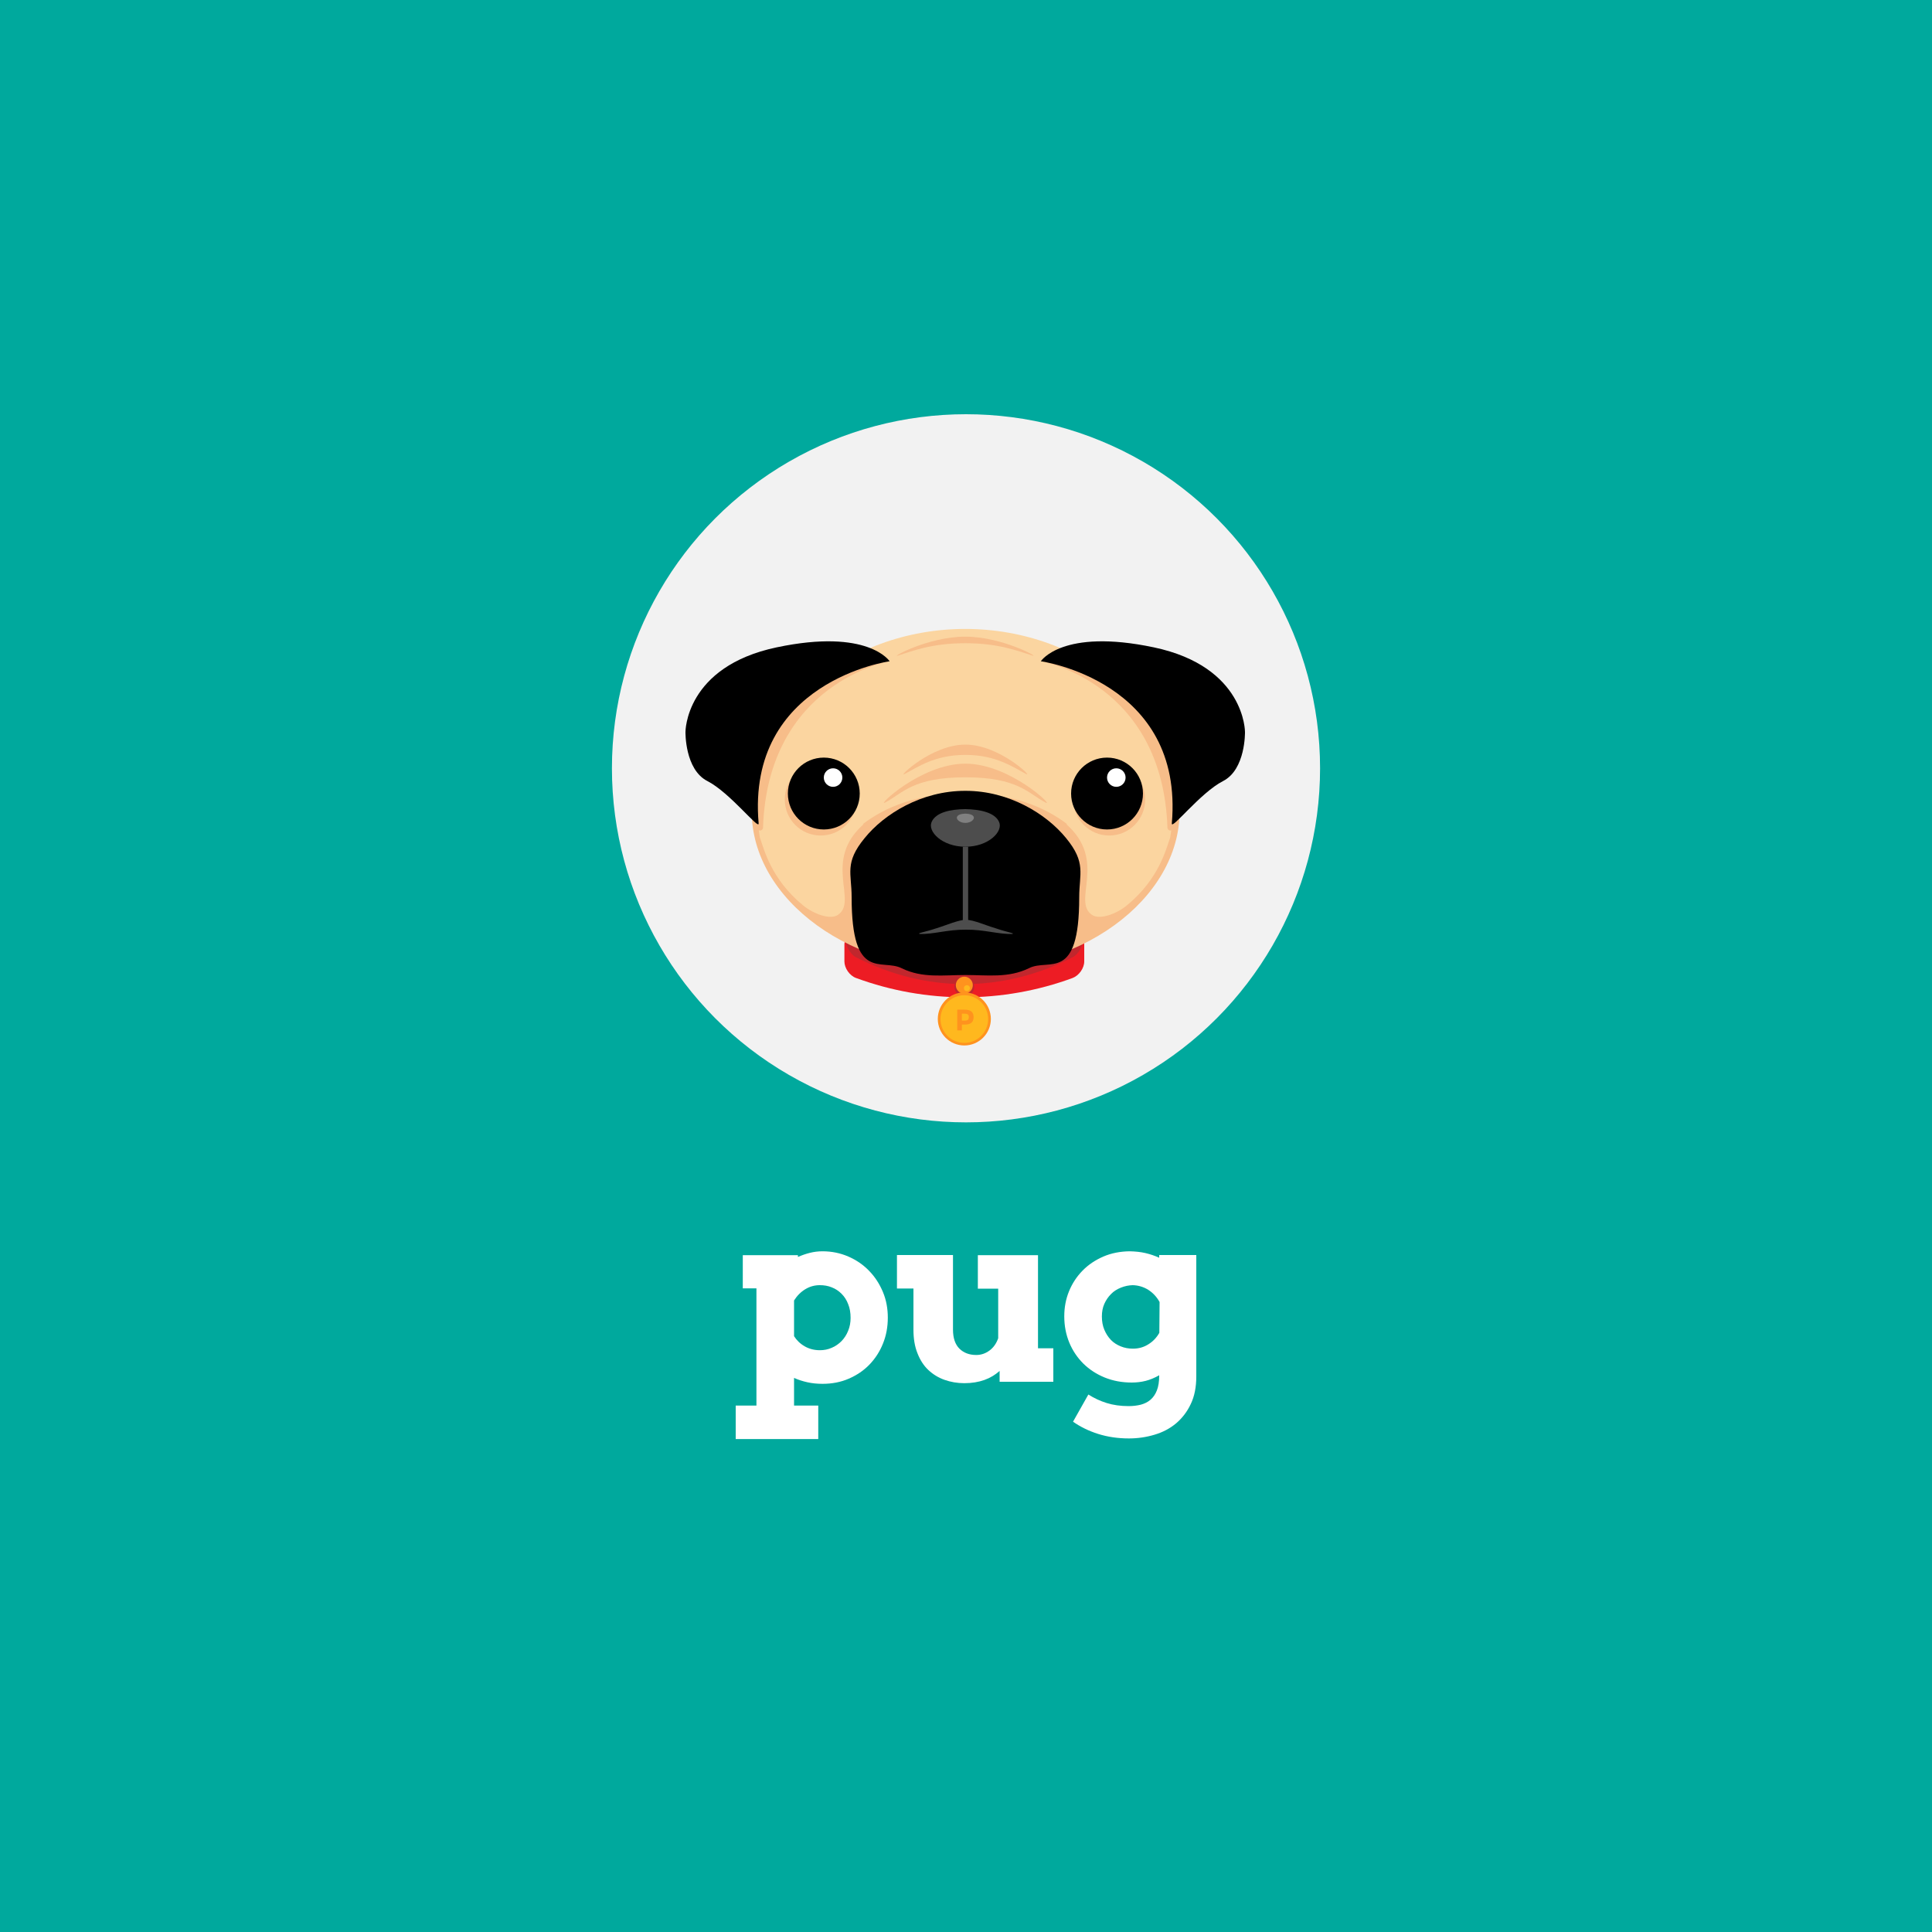 <?xml version="1.0" encoding="utf-8"?>
<!-- Generator: Adobe Illustrator 19.1.0, SVG Export Plug-In . SVG Version: 6.00 Build 0)  -->
<svg version="1.1" id="Layer_1" xmlns="http://www.w3.org/2000/svg" xmlns:xlink="http://www.w3.org/1999/xlink" x="0px" y="0px"
	 viewBox="0 0 1500 1500" style="enable-background:new 0 0 1500 1500;" xml:space="preserve">
<style type="text/css">
	.st0{fill:#00A99D;}
	.st1{fill:#F2F2F2;}
	.st2{fill:#ED1C24;}
	.st3{fill:#C1272D;}
	.st4{fill:#FF931E;}
	.st5{fill:#FFB81E;}
	.st6{fill:#F7BD89;}
	.st7{fill:#FBD5A0;}
	.st8{fill:#FFFFFF;}
	.st9{fill:#333333;stroke:#4D4D4D;stroke-width:4.159;stroke-miterlimit:10;}
	.st10{fill:#4D4D4D;}
	.st11{fill:#808080;}
	.st12{fill:#323232;}
	.st13{fill:#989898;}
	.st14{fill:#CCCCCC;}
	.st15{fill:#B3B3B3;}
	.st16{fill:#656565;}
	.st17{fill:#4C3A2C;}
	.st18{fill:#261D16;}
</style>
<rect x="0" class="st0" width="1500" height="1500"/>
<g>
	<circle class="st1" cx="750" cy="596.5" r="274.9"/>
	<path class="st2" d="M832.8,759.3c-54.3,20-113.9,20-168.2,0c-5-1.8-9-7.7-9-12.8c0-4.4,0-8.7,0-13.1c0-5.1,4-7.6,9-5.8
		c54.3,20,113.9,20,168.2,0c5-1.8,9,0.7,9,5.8c0,4.4,0,8.7,0,13.1C841.8,751.6,837.8,757.4,832.8,759.3z"/>
	<path class="st3" d="M832.8,743.2c-54.3,27.8-113.9,27.8-168.2,0c-5-2.5-9-10.7-9-17.8c0-6,0-12.1,0-18.1c0-7.1,4-10.6,9-8
		c54.3,27.8,113.9,27.8,168.2,0c5-2.5,9,0.9,9,8c0,6,0,12.1,0,18.1C841.8,732.6,837.8,740.7,832.8,743.2z"/>
	<circle class="st3" cx="748.7" cy="766.1" r="7.7"/>
	<circle class="st4" cx="748.7" cy="764.9" r="6.6"/>
	<circle class="st5" cx="750.7" cy="767.2" r="2.3"/>
	<path class="st6" d="M915.6,623.4c5,68.5-69.1,130-165.9,129.9C653,753.4,578.8,692,583.9,623.4c5-68.7,79.5-125.4,166.1-125.5
		C836.6,498,910.6,554.7,915.6,623.4z"/>
	<path class="st7" d="M749.4,488.3c-91,0-175.5,64.1-159.5,161.7c3.2,9,8.5,32.4,33.8,53.1c7.6,6.2,20.7,11.4,26.9,7.2
		c15.9-10.8-12.3-41.8,19.9-70.4c0,0-0.2,0-0.7,0c17.5-13.3,42.3-23.9,79.4-23.9c37.1,0,61.9,10.6,79.4,23.9c-0.4,0-0.7,0-0.7,0
		c32.2,28.6,4.1,59.6,19.9,70.4c6.2,4.2,19.4-1,26.9-7.2c25.3-20.7,30.7-44.1,33.9-53.1C924.6,552.4,840.4,488.3,749.4,488.3z"/>
	<path d="M827.7,650.7c-15.3-18.8-44.3-36.7-78-36.7h-0.3h-0.1c-33.8,0-62.8,17.9-78,36.7c-15.8,19.2-10.1,27.3-10.1,45.7
		c0,66.6,23.3,47.4,39,55.4c16,7.8,32.2,5.2,49.2,5.2h0h0.3c17,0,33.2,2.5,49.2-5.3c15.6-8,39,11.6,39-55
		C837.9,678.3,843.5,669.9,827.7,650.7z"/>
	<g>
		<circle class="st6" cx="637.2" cy="620.8" r="27.9"/>
		<circle class="st6" cx="644.3" cy="608.4" r="7.2"/>
	</g>
	<g>
		<circle cx="639.6" cy="616.1" r="27.9"/>
		<circle class="st8" cx="646.8" cy="603.7" r="7.2"/>
	</g>
	<g>
		<circle class="st6" cx="861.2" cy="620.8" r="27.9"/>
		<circle class="st6" cx="868.3" cy="608.4" r="7.2"/>
	</g>
	<g>
		<circle cx="859.5" cy="616.1" r="27.9"/>
		<circle class="st8" cx="866.7" cy="603.7" r="7.2"/>
	</g>
	<path class="st6" d="M690.7,513.4c0,0-94.5,16.3-98.3,129.2c-0.1,1.7-1.9,2.8-3.4,1.9l-3-1.8l-2.3-29.6l4.3-60.4l39.4-29.1
		l35.4-14.3L690.7,513.4z"/>
	<path class="st6" d="M808.1,513.4c0,0,94.5,16.3,98.3,129.2c0.1,1.7,1.9,2.8,3.4,1.9l3-1.8l2.3-29.6l-4.3-60.4l-39.4-29.1
		L836,509.2L808.1,513.4z"/>
	<line class="st9" x1="749.6" y1="657.4" x2="749.6" y2="717.2"/>
	<g>
		<path d="M690.7,513.4c0,0-111.3,15.4-101.7,125.9c0.5,5.6-22.2-23.9-39.8-32.9c-17.6-9-17-38.1-17-38.1s-0.3-50.7,70.8-65.7
			S690.7,513.4,690.7,513.4z"/>
		<path d="M808.1,513.4c0,0,111.3,15.4,101.7,125.9c-0.5,5.6,22.2-23.9,39.8-32.9c17.6-9,17-38.1,17-38.1s0.3-50.7-70.8-65.7
			S808.1,513.4,808.1,513.4z"/>
	</g>
	<path class="st6" d="M749.5,592.9c-34.6,0-69.6,34-62.3,30.2c13.5-7.1,21.3-19.6,62.3-19.6c41,0,48.7,12.5,62.3,19.6
		C819.1,626.9,784.1,592.9,749.5,592.9z"/>
	<path class="st6" d="M749.5,578.1c-26.3,0-52.8,25.8-47.3,22.9c10.3-5.4,23.5-14.9,47.3-14.9c23.8,0,37,9.5,47.3,14.9
		C802.4,603.9,775.8,578.1,749.5,578.1z"/>
	<path class="st6" d="M749.4,494.3c-29,0-58.4,16.6-52.3,14.7c11.4-3.5,26-9.6,52.3-9.6c26.3,0,40.9,6.1,52.3,9.6
		C807.7,510.9,778.4,494.3,749.4,494.3z"/>
	<g>
		<path class="st10" d="M750,714.1c-6.4,0.2-15,4.2-23.3,6.7c-7.9,2.7-15.5,3.8-12.5,4.3c10.3,0.4,21.7-3.5,35.8-3.3
			c14-0.2,25.4,3.7,35.8,3.3c3-0.4-4.6-1.5-12.5-4.3C765,718.4,756.4,714.3,750,714.1z"/>
	</g>
	<path class="st10" d="M775.7,638.2c3.3,7.3-8.1,19.2-26.2,19.2c-18.1,0-29.5-11.9-26.2-19.2c3.2-7.5,14.7-9.9,26.2-10
		C760.9,628.4,772.5,630.8,775.7,638.2z"/>
	<path class="st11" d="M756,634.2c0.8,1.8-2,4.7-6.5,4.7c-4.5,0-7.3-2.9-6.5-4.7c0.8-1.8,3.6-2.4,6.5-2.5
		C752.4,631.8,755.2,632.4,756,634.2z"/>
	<circle class="st4" cx="748.7" cy="791.1" r="20.6"/>
	<circle class="st5" cx="748.7" cy="791.2" r="18.5"/>
	<g>
		<path class="st4" d="M754.2,785.3c1.1,1,1.7,2.4,1.7,4.4c0,2-0.6,3.4-1.7,4.4c-1.2,0.9-2.9,1.4-5.3,1.4h-2.1v4.5h-3.6v-16.1h5.7
			C751.3,783.9,753.1,784.4,754.2,785.3z M751.6,791.7c0.4-0.5,0.6-1.2,0.6-2.1c0-0.9-0.3-1.6-0.8-2c-0.6-0.4-1.4-0.6-2.6-0.6h-2
			v5.4h2.4C750.3,792.4,751.1,792.1,751.6,791.7z"/>
	</g>
</g>
<g>
	<path class="st8" d="M576.6,974.5h42.9v1.4c3-1.3,6.1-2.4,9.3-3.2c3.2-0.8,6.4-1.2,9.8-1.2c7.2,0,13.9,1.4,20.1,4.1
		c6.2,2.7,11.6,6.4,16.1,11.1c4.6,4.7,8.1,10.2,10.7,16.4s3.8,12.9,3.8,19.9c0,7.1-1.2,13.8-3.7,20c-2.5,6.3-6,11.7-10.5,16.4
		c-4.5,4.7-9.9,8.3-16.1,11c-6.2,2.7-13,4-20.4,4c-4.2,0-8.1-0.4-11.7-1.2c-3.6-0.8-7.1-1.9-10.4-3.4v21.5h18.8v26h-64.1v-26h16.1
		v-91h-10.6V974.5z M636.5,997.8c-4,0-7.7,1-11.2,3.1c-3.5,2.1-6.4,5-8.8,8.8v27.7c2,3.2,4.8,5.9,8.3,7.9c3.5,2,7.4,3,11.8,3
		c3.2,0,6.3-0.6,9.2-1.9c2.9-1.2,5.4-3,7.6-5.2c2.1-2.2,3.9-4.9,5.1-8c1.3-3.1,1.9-6.4,1.9-10c0-4-0.6-7.6-1.9-10.7
		c-1.2-3.2-2.9-5.8-5.1-8c-2.2-2.2-4.7-3.9-7.6-5C642.9,998.3,639.8,997.8,636.5,997.8z"/>
	<path class="st8" d="M759.4,974.5h46.5v72.3h11.9v26h-41.7v-8.4c-3.4,3-7.3,5.4-11.8,7c-4.5,1.6-9.7,2.5-15.6,2.5
		c-5.4,0-10.6-0.9-15.4-2.6c-4.8-1.7-9-4.3-12.6-7.7c-3.6-3.4-6.4-7.8-8.4-13c-2.1-5.2-3.1-11.3-3.1-18.3v-31.9h-12.8v-26h43.5v57.9
		c0,6.6,1.7,11.5,5,14.8c3.4,3.3,7.7,4.9,13.1,4.9c3.8,0,7.2-1.2,10.3-3.5c3.1-2.3,5.3-5.5,6.7-9.5v-38.5h-15.8V974.5z"/>
	<path class="st8" d="M900.1,1067.7c-3.5,2-7.1,3.5-10.6,4.4c-3.5,0.9-7.2,1.3-10.8,1.3c-7.6,0-14.6-1.3-21-3.9
		c-6.4-2.6-11.9-6.2-16.6-10.8c-4.6-4.6-8.3-10-10.9-16.3c-2.6-6.3-3.9-13.1-3.9-20.4c0-6.9,1.2-13.4,3.7-19.5
		c2.5-6.1,6-11.4,10.5-16c4.5-4.6,9.9-8.2,16.1-10.9c6.3-2.7,13.1-4,20.4-4.1c4.5,0.1,8.6,0.5,12.4,1.4c3.8,0.9,7.3,2.1,10.6,3.6
		v-2.1h28.8v94.2c0,8.3-1.4,15.5-4.3,21.5c-2.8,6-6.7,11-11.4,15c-4.8,4-10.3,6.9-16.7,8.8c-6.3,1.9-13,2.9-19.9,2.9
		c-8.6,0-16.6-1.2-23.9-3.5c-7.3-2.3-13.8-5.5-19.5-9.5l11.9-21.1c4.4,2.8,9.1,5,14.2,6.6c5.1,1.6,10.8,2.4,17.1,2.4
		c3.4,0,6.6-0.4,9.4-1.1c2.9-0.8,5.4-2,7.5-3.8c2.1-1.8,3.8-4.2,5-7.3c1.2-3,1.8-6.9,1.8-11.5V1067.7z M879.6,1047.1
		c4.4,0,8.4-1.1,12-3.4c3.6-2.2,6.4-5.2,8.5-8.9l0.2-23.9c-2.2-4-5.1-7.1-8.8-9.5c-3.7-2.3-7.8-3.5-12.1-3.6
		c-3.1,0.1-6.1,0.7-9.1,1.9c-3,1.2-5.6,2.8-7.7,5c-2.2,2.2-3.9,4.7-5.2,7.6c-1.3,2.9-1.9,6.2-1.9,9.8c0,3.8,0.6,7.2,1.9,10.3
		c1.3,3.1,3,5.7,5.1,7.9c2.1,2.2,4.7,3.8,7.6,5C873,1046.5,876.2,1047.1,879.6,1047.1z"/>
</g>
</svg>
